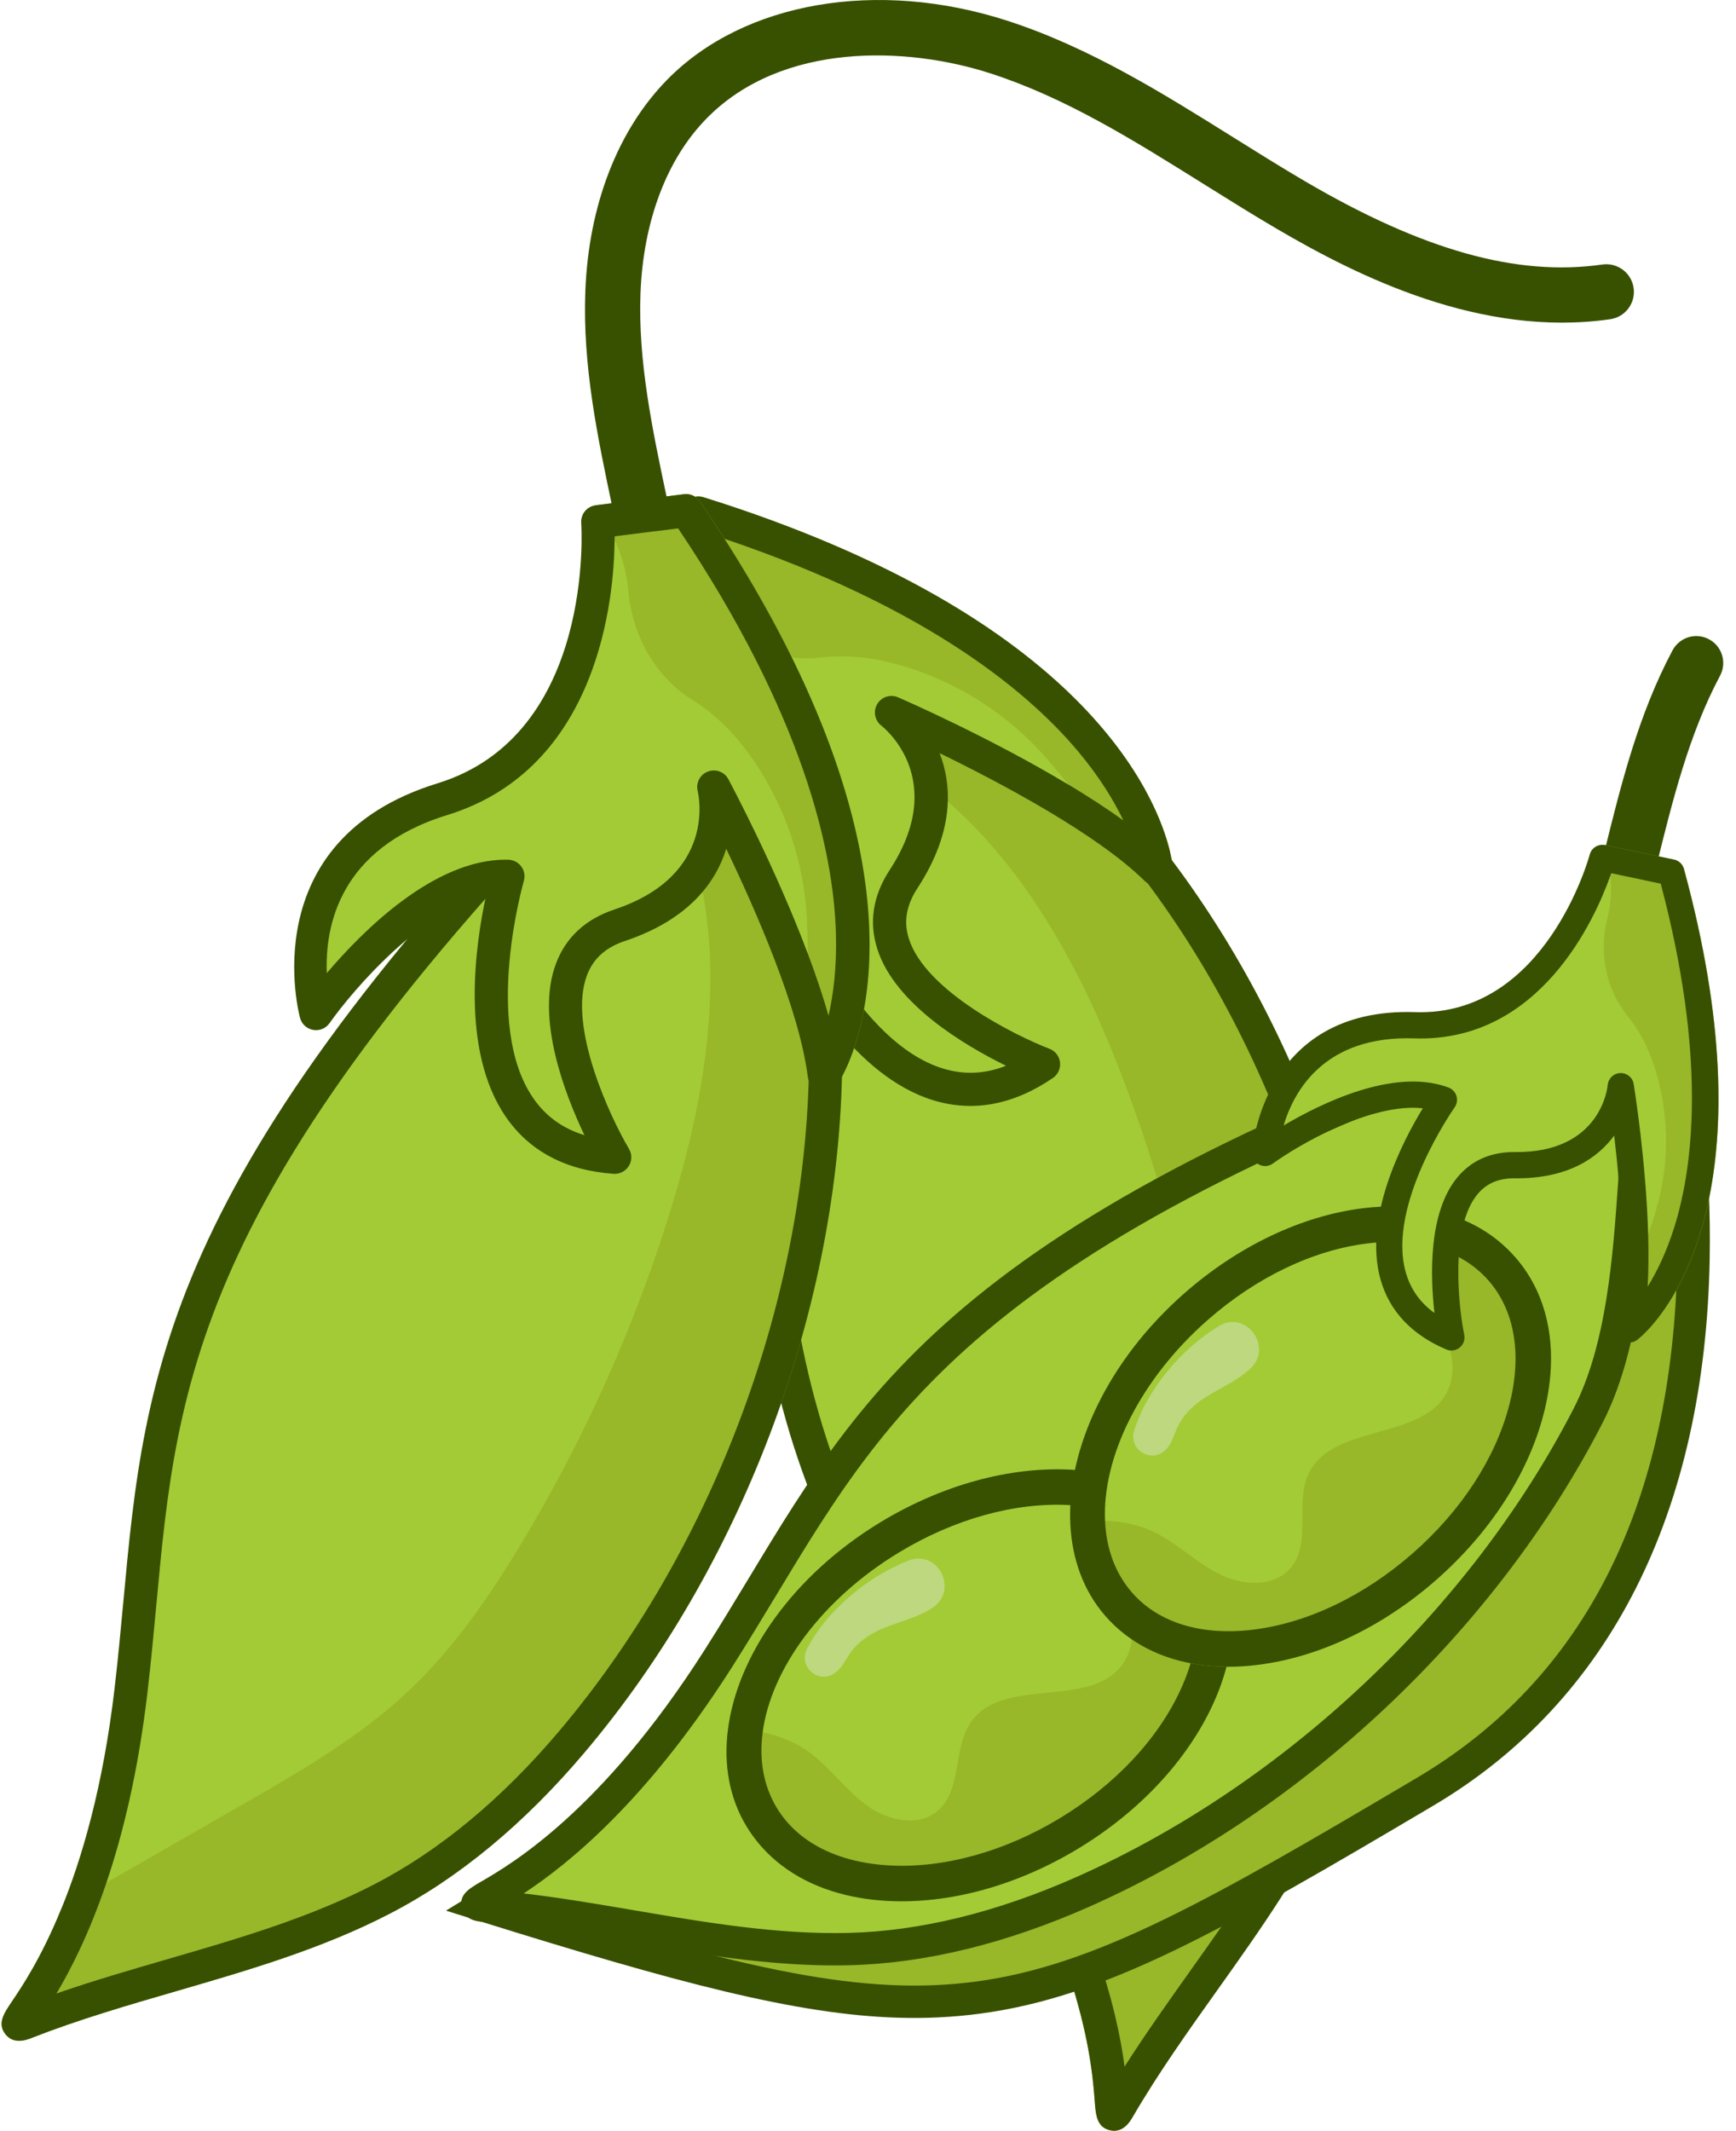 <svg width="75" height="92" viewBox="0 0 75 92" fill="none" xmlns="http://www.w3.org/2000/svg">
<g clip-path="url(#clip0_206_167079)">
<path d="M48.328 91.023C47.454 92.523 49.427 87.412 42.995 76.982C36.562 66.552 30.049 61.207 34.2 28.393C34.366 27.111 41.065 30.899 41.597 31.203C44.412 32.816 48 34.845 50.045 37.56C56.18 45.702 59.625 56.681 59.297 66.862C59.182 70.436 58.554 74.043 57.073 77.317C54.831 82.27 51.052 86.346 48.327 91.022L48.328 91.023Z" fill="#A3CB36"/>
<path d="M50.618 37.13C56.836 45.382 60.347 56.507 60.012 66.887C59.883 70.937 59.113 74.547 57.724 77.614C56.368 80.618 54.443 83.319 52.583 85.933C51.33 87.692 50.037 89.51 48.944 91.383C48.88 91.498 48.764 91.693 48.588 91.833C48.428 91.959 48.222 92.04 47.954 91.978C47.38 91.845 47.339 91.32 47.293 90.712C47.236 89.956 47.122 88.44 46.476 86.221C46.617 85.865 46.76 85.511 46.902 85.156C47.038 84.817 47.172 84.48 47.307 84.142C48.137 82.069 48.965 79.997 49.792 77.924C50.877 75.212 51.968 72.47 52.4 69.58C52.788 66.953 52.617 64.269 52.285 61.634C51.601 56.226 50.236 50.904 48.23 45.837C46.527 41.533 44.107 37.163 40.465 34.2C38.725 32.782 36.556 32.211 34.556 31.439C34.324 31.353 34.093 31.258 33.867 31.163C33.634 31.064 33.405 30.959 33.182 30.85C32.599 30.566 32.046 30.238 31.541 29.838C32.119 29.497 32.746 29.192 33.41 28.927C33.658 28.829 33.911 28.734 34.168 28.647C34.568 28.506 34.979 28.379 35.403 28.265C35.823 28.148 36.254 28.044 36.695 27.951C38.02 28.46 39.775 29.338 41.951 30.583L42.095 30.664C44.957 32.303 48.517 34.343 50.617 37.13H50.618Z" fill="#98B729"/>
<path d="M42.096 30.665L41.952 30.584C39.776 29.339 38.021 28.461 36.696 27.952C35.383 27.451 34.492 27.314 34.031 27.542C33.73 27.692 33.533 27.97 33.491 28.305C33.465 28.514 33.438 28.722 33.411 28.927C33.332 29.581 33.254 30.22 33.183 30.85C30.035 58.336 34.83 65.699 40.354 74.183C41.018 75.203 41.706 76.259 42.385 77.359C44.626 80.991 45.825 83.968 46.478 86.222C47.123 88.441 47.238 89.957 47.295 90.713C47.341 91.321 47.382 91.846 47.956 91.979C48.224 92.041 48.43 91.959 48.59 91.834C48.765 91.694 48.882 91.499 48.947 91.384C50.039 89.511 51.332 87.692 52.585 85.934C54.445 83.32 56.369 80.618 57.726 77.615C59.115 74.548 59.885 70.938 60.014 66.888C60.349 56.507 56.837 45.384 50.62 37.131C48.521 34.344 44.96 32.305 42.098 30.665H42.096ZM51.417 85.103C50.465 86.441 49.489 87.814 48.585 89.23C48.427 88.043 48.091 86.33 47.308 84.141C46.562 82.05 45.404 79.526 43.603 76.606C42.916 75.492 42.222 74.427 41.554 73.401C36.207 65.191 31.563 58.065 34.555 31.439C34.649 30.6 34.751 29.741 34.862 28.862C35.831 29.032 38.559 30.291 41.24 31.827L41.385 31.91C44.131 33.483 47.55 35.441 49.473 37.992C55.5 45.993 58.904 56.776 58.581 66.841C58.457 70.703 57.729 74.13 56.419 77.024C55.12 79.901 53.236 82.546 51.416 85.103H51.417Z" fill="#385100"/>
<path d="M30.169 22.149L27.472 24.894C27.472 24.894 34.062 32.035 29.647 38.453C25.232 44.87 31.114 49.101 31.114 49.101C31.114 49.101 30.702 41.733 33.935 39.306C33.935 39.306 38.441 50.482 45.084 45.954C45.084 45.954 36.06 42.506 39.035 37.959C42.01 33.413 38.511 30.764 38.511 30.764C38.511 30.764 46.663 34.293 49.957 37.529C49.957 37.529 49.184 28.096 30.169 22.149Z" fill="#A3CB36"/>
<path d="M50.552 36.789C50.52 36.79 50.489 36.79 50.455 36.789C50.224 36.786 50.001 36.758 49.787 36.711C48.325 36.399 47.218 35.151 46.17 33.886C45.828 33.472 45.494 33.058 45.153 32.674C43.374 30.658 40.967 29.206 38.356 28.581C37.442 28.361 36.442 28.277 35.493 28.385C33.578 28.605 31.711 27.83 30.385 26.433C29.853 25.868 29.222 25.399 28.529 25.058C28.25 24.917 27.958 24.799 27.659 24.704C27.53 24.665 27.401 24.628 27.269 24.599C27.103 24.648 26.939 24.691 26.774 24.733C26.794 24.656 26.948 24.736 26.989 24.669C26.908 24.654 26.971 24.382 26.971 24.382L29.658 21.648C29.847 21.456 30.125 21.389 30.383 21.468C46.926 26.642 49.994 34.442 50.551 36.791L50.552 36.789Z" fill="#98B729"/>
<path d="M30.384 21.466C30.126 21.387 29.848 21.455 29.659 21.646L26.971 24.38L26.962 24.391C26.924 24.429 26.891 24.471 26.865 24.515C26.823 24.581 26.793 24.654 26.774 24.731C26.723 24.954 26.779 25.199 26.947 25.379C27.009 25.446 33.101 32.168 29.057 38.045C24.3 44.962 30.631 49.635 30.697 49.68C30.92 49.841 31.216 49.859 31.46 49.728C31.703 49.593 31.846 49.334 31.83 49.06C31.733 47.311 31.919 42.74 33.703 40.527C34.619 42.408 36.948 46.481 40.331 47.51C42.049 48.03 43.786 47.705 45.487 46.544C45.503 46.534 45.517 46.524 45.53 46.513C45.722 46.361 45.824 46.116 45.796 45.87C45.766 45.604 45.59 45.379 45.341 45.283C43.9 44.732 40 42.805 39.27 40.545C39.032 39.81 39.15 39.091 39.636 38.35C41.236 35.903 41.132 33.919 40.595 32.52C43.229 33.801 47.38 35.999 49.456 38.039C49.671 38.25 49.991 38.304 50.262 38.178C50.534 38.05 50.697 37.77 50.672 37.469C50.667 37.412 50.643 37.175 50.552 36.788C49.996 34.44 46.927 26.639 30.384 21.465L30.384 21.466ZM46.171 33.886C42.749 31.828 39.024 30.206 38.796 30.107C38.466 29.964 38.082 30.09 37.897 30.402C37.714 30.712 37.793 31.111 38.076 31.331C38.197 31.425 40.994 33.659 38.435 37.566C37.709 38.678 37.53 39.83 37.907 40.989C38.676 43.364 41.674 45.139 43.464 46.016C42.549 46.375 41.651 46.414 40.749 46.138C37.058 45.022 34.625 39.097 34.6 39.038C34.517 38.829 34.344 38.675 34.128 38.614C33.915 38.555 33.685 38.6 33.507 38.732C33.475 38.757 33.444 38.779 33.411 38.804C30.979 40.73 30.479 45.035 30.395 47.438C29.09 45.919 27.466 42.885 30.239 38.856C34.127 33.202 30.067 27.033 28.532 25.055C28.5 25.011 28.469 24.971 28.438 24.932L29.625 23.724L29.744 23.606L30.377 22.962C39.655 25.931 44.292 29.73 46.552 32.413C47.51 33.55 48.131 34.584 48.532 35.423C47.798 34.896 46.995 34.378 46.174 33.884L46.171 33.886Z" fill="#385100"/>
<path d="M1.124 87.318C-0.493 87.952 4.227 85.17 5.659 73C7.091 60.83 5.301 52.596 28.927 29.448C29.852 28.546 32.753 35.673 32.98 36.242C34.186 39.254 35.74 43.071 35.658 46.471C35.413 56.662 31.299 67.409 24.722 75.187C22.414 77.917 19.681 80.357 16.488 82.004C11.656 84.497 6.162 85.345 1.124 87.319V87.318Z" fill="#A3CB36"/>
<path d="M36.374 46.488C36.126 56.816 31.974 67.718 25.268 75.648C22.653 78.743 19.808 81.097 16.815 82.638C13.887 84.151 10.701 85.075 7.62 85.97C5.546 86.572 3.403 87.194 1.384 87.984C1.263 88.034 1.05 88.115 0.826 88.115C0.623 88.115 0.411 88.051 0.238 87.835C-0.129 87.375 0.164 86.938 0.506 86.432C0.931 85.805 1.783 84.545 2.654 82.404C2.986 82.213 3.318 82.024 3.649 81.834C3.967 81.652 4.282 81.471 4.597 81.289C6.534 80.18 8.47 79.07 10.405 77.957C12.939 76.504 15.498 75.032 17.629 73.034C19.564 71.216 21.096 69.006 22.471 66.733C25.292 62.068 27.526 57.049 29.099 51.83C30.435 47.398 31.252 42.47 30.234 37.885C29.75 35.694 28.404 33.9 27.315 32.053C27.186 31.84 27.065 31.623 26.948 31.408C26.826 31.187 26.711 30.962 26.604 30.738C26.322 30.153 26.093 29.554 25.945 28.926C26.611 29.017 27.291 29.167 27.976 29.372C28.232 29.449 28.489 29.533 28.745 29.623C29.146 29.761 29.547 29.917 29.95 30.091C30.351 30.261 30.753 30.447 31.157 30.647C31.88 31.869 32.711 33.647 33.644 35.974L33.706 36.126C34.933 39.188 36.458 42.997 36.374 46.485V46.488Z" fill="#98B729"/>
<path d="M33.707 36.129L33.645 35.977C32.711 33.65 31.881 31.872 31.158 30.65C30.439 29.442 29.826 28.782 29.322 28.675C28.993 28.606 28.666 28.701 28.425 28.937C28.275 29.086 28.125 29.231 27.976 29.376C27.508 29.84 27.05 30.293 26.604 30.742C7.074 50.335 6.263 59.084 5.328 69.165C5.215 70.378 5.098 71.633 4.948 72.917C4.449 77.154 3.542 80.234 2.654 82.405C1.783 84.546 0.931 85.806 0.506 86.433C0.166 86.939 -0.128 87.375 0.239 87.836C0.41 88.051 0.623 88.116 0.826 88.116C1.051 88.116 1.263 88.035 1.384 87.985C3.403 87.195 5.546 86.572 7.62 85.971C10.701 85.076 13.886 84.153 16.815 82.639C19.808 81.098 22.653 78.744 25.268 75.649C31.974 67.719 36.126 56.817 36.375 46.489C36.458 43 34.934 39.191 33.707 36.13V36.129ZM7.222 84.595C5.644 85.053 4.027 85.523 2.44 86.072C3.053 85.044 3.852 83.492 4.597 81.29C5.311 79.187 5.969 76.491 6.37 73.083C6.522 71.782 6.64 70.518 6.754 69.298C7.658 59.543 8.441 51.073 27.316 32.056C27.91 31.456 28.524 30.846 29.156 30.225C29.81 30.96 31.168 33.64 32.315 36.509L32.377 36.664C33.554 39.602 35.02 43.261 34.943 46.453C34.702 56.466 30.676 67.034 24.174 74.725C21.681 77.675 18.981 79.911 16.159 81.366C13.354 82.815 10.236 83.72 7.222 84.595Z" fill="#385100"/>
<path d="M29.642 22.049L25.824 22.526C25.824 22.526 26.558 32.215 19.112 34.506C11.667 36.798 13.652 43.766 13.652 43.766C13.652 43.766 17.903 37.733 21.944 37.838C21.944 37.838 18.539 49.398 26.557 49.97C26.557 49.97 21.623 41.666 26.778 39.947C31.933 38.229 30.835 33.981 30.835 33.981C30.835 33.981 35.035 41.808 35.608 46.391C35.608 46.391 40.859 38.516 29.643 22.049H29.642Z" fill="#A3CB36"/>
<path d="M36.534 46.178C36.508 46.159 36.484 46.14 36.458 46.118C36.278 45.973 36.121 45.813 35.983 45.643C35.03 44.49 34.937 42.825 34.901 41.183C34.889 40.645 34.884 40.113 34.856 39.601C34.713 36.917 33.727 34.284 32.069 32.172C31.488 31.432 30.756 30.744 29.945 30.241C28.308 29.225 27.325 27.459 27.152 25.54C27.085 24.768 26.883 24.008 26.551 23.311C26.419 23.028 26.264 22.753 26.088 22.492C26.011 22.382 25.932 22.273 25.847 22.168C25.687 22.103 25.532 22.034 25.377 21.965C25.439 21.917 25.51 22.075 25.584 22.048C25.529 21.986 25.749 21.812 25.749 21.812L29.553 21.337C29.82 21.304 30.08 21.423 30.233 21.644C39.991 35.97 37.555 43.991 36.534 46.176V46.178Z" fill="#98B729"/>
<path d="M30.234 21.645C30.082 21.424 29.822 21.305 29.554 21.338L25.75 21.813L25.736 21.815C25.684 21.822 25.631 21.834 25.584 21.853C25.509 21.879 25.44 21.917 25.378 21.965C25.199 22.108 25.091 22.335 25.11 22.581C25.117 22.671 25.722 31.723 18.903 33.821C10.879 36.29 12.942 43.884 12.965 43.96C13.039 44.225 13.261 44.423 13.534 44.47C13.808 44.516 14.08 44.401 14.237 44.177C15.247 42.744 18.23 39.277 21.003 38.65C20.554 40.693 19.85 45.331 21.864 48.238C22.887 49.713 24.451 50.536 26.506 50.682C26.525 50.684 26.542 50.684 26.558 50.684C26.803 50.684 27.035 50.555 27.166 50.345C27.307 50.119 27.31 49.832 27.173 49.603C26.386 48.276 24.524 44.344 25.355 42.12C25.625 41.394 26.164 40.905 27.004 40.627C29.777 39.7 30.927 38.081 31.376 36.65C32.646 39.289 34.535 43.59 34.896 46.477C34.934 46.776 35.152 47.016 35.443 47.086C35.736 47.155 36.037 47.035 36.203 46.785C36.234 46.737 36.363 46.536 36.533 46.176C37.554 43.99 39.991 35.97 30.232 21.644L30.234 21.645ZM34.902 41.183C33.497 37.446 31.583 33.861 31.466 33.641C31.297 33.324 30.917 33.185 30.578 33.315C30.241 33.444 30.056 33.806 30.141 34.154C30.177 34.303 30.983 37.791 26.552 39.266C25.292 39.686 24.438 40.479 24.013 41.622C23.142 43.96 24.39 47.213 25.249 49.013C24.309 48.726 23.581 48.199 23.044 47.423C20.844 44.257 22.614 38.102 22.631 38.039C22.695 37.825 22.655 37.595 22.523 37.414C22.392 37.235 22.185 37.127 21.963 37.12C21.922 37.12 21.884 37.118 21.844 37.118C18.742 37.118 15.678 40.182 14.119 42.016C14.038 40.013 14.649 36.627 19.324 35.191C25.882 33.172 26.529 25.815 26.553 23.311C26.555 23.256 26.555 23.206 26.555 23.156L28.235 22.945L28.402 22.926L29.297 22.814C34.729 30.902 36.006 36.758 36.113 40.264C36.158 41.75 36.003 42.946 35.795 43.853C35.547 42.984 35.239 42.08 34.903 41.183H34.902Z" fill="#385100"/>
<path d="M27.627 22.87C27.075 22.87 26.58 22.485 26.461 21.924C25.824 18.907 25.163 15.788 25.288 12.569C25.431 8.85 26.693 5.602 28.842 3.423C32.15 0.07 37.917 -0.92 43.534 0.9C47.066 2.046 50.219 4.016 53.268 5.922C54.29 6.561 55.347 7.221 56.393 7.834C61.474 10.81 65.55 11.95 69.226 11.421C69.879 11.328 70.483 11.779 70.577 12.432C70.671 13.084 70.218 13.689 69.566 13.783C63.998 14.585 58.692 11.948 55.186 9.894C54.111 9.265 53.039 8.594 52.003 7.947C48.942 6.033 46.051 4.226 42.798 3.171C39.178 1.999 33.795 1.799 30.54 5.101C28.81 6.854 27.791 9.539 27.671 12.662C27.559 15.584 28.187 18.557 28.795 21.432C28.931 22.076 28.519 22.71 27.875 22.846C27.791 22.864 27.708 22.872 27.627 22.872V22.87Z" fill="#385100"/>
<path d="M71.198 39.352C71.198 39.352 79.647 66.662 61.578 77.355C43.509 88.048 41.621 88.742 20.941 82.287C20.941 82.287 74.24 49.618 71.198 39.353V39.352Z" fill="#98B729"/>
<path d="M38.799 87.119C34.402 86.985 29.244 85.61 20.734 82.954L19.267 82.496L20.578 81.693C20.711 81.612 34.032 73.429 46.806 64.102C68.98 47.913 71.187 41.771 70.53 39.552L71.866 39.147C71.953 39.431 74.01 46.175 73.863 54.358C73.666 65.294 69.541 73.455 61.934 77.956C52.79 83.368 47.764 86.226 42.331 86.944C41.176 87.097 40.016 87.156 38.799 87.119ZM22.609 82.074C32.301 85.064 37.318 86.198 42.149 85.56C47.312 84.876 52.24 82.071 61.224 76.755C68.486 72.457 72.269 64.924 72.467 54.367C72.553 49.829 71.919 45.677 71.355 42.932C69.125 47.901 61.284 55.261 47.624 65.233C37.135 72.89 26.283 79.777 22.609 82.073V82.074Z" fill="#385100"/>
<path d="M20.941 82.287C19.252 82.156 24.577 81.721 31.008 71.651C37.439 61.579 39.368 53.594 69.94 43.325C71.136 42.927 70.651 50.414 70.609 51.011C70.386 54.166 70.127 58.176 68.61 61.124C64.062 69.963 55.883 77.644 46.806 81.673C43.62 83.087 40.185 84.067 36.683 84.155C31.384 84.288 26.201 82.696 20.941 82.287Z" fill="#A3CB36"/>
<path d="M35.212 84.847C32.504 84.765 29.823 84.309 27.216 83.865C25.141 83.512 22.995 83.146 20.888 82.983C20.645 82.964 20.073 82.92 19.946 82.365C19.819 81.804 20.263 81.547 20.777 81.248C22.063 80.501 25.978 78.231 30.419 71.275C31.098 70.212 31.732 69.161 32.347 68.145C37.607 59.441 42.151 51.923 69.718 42.663C70.03 42.559 70.357 42.614 70.617 42.817C71.014 43.125 71.439 43.746 71.44 47.238C71.44 49.128 71.31 50.983 71.305 51.061L71.294 51.221C71.069 54.428 70.788 58.419 69.231 61.445C64.623 70.403 56.346 78.204 47.09 82.312C43.478 83.916 39.981 84.771 36.701 84.853C36.204 84.865 35.708 84.863 35.212 84.848V84.847ZM22.624 81.752C24.251 81.945 25.871 82.22 27.449 82.489C30.467 83.003 33.589 83.534 36.666 83.457C39.762 83.379 43.079 82.565 46.524 81.035C55.498 77.052 63.522 69.49 67.991 60.806C69.416 58.035 69.686 54.202 69.902 51.123L69.913 50.963C70.103 48.263 70.097 45.088 69.812 44.106C43.044 53.147 38.638 60.436 33.541 68.868C32.923 69.892 32.283 70.95 31.596 72.027C27.907 77.803 24.529 80.499 22.624 81.753V81.752Z" fill="#385100"/>
<path d="M46.182 79.16C51.38 76.018 53.863 70.608 51.728 67.076C49.593 63.544 43.649 63.228 38.451 66.37C33.253 69.511 30.77 74.922 32.904 78.454C35.039 81.985 40.984 82.302 46.182 79.16Z" fill="#A3CB36"/>
<path d="M52.401 73.586C51.289 76.006 49.223 78.218 46.577 79.818C43.934 81.415 41.012 82.216 38.353 82.075C37.486 82.03 36.676 81.885 35.938 81.65C34.322 81.134 33.05 80.177 32.247 78.85C31.502 77.614 31.256 76.174 31.448 74.679C31.694 74.667 31.948 74.67 32.201 74.692C32.452 74.711 32.701 74.747 32.949 74.799C33.722 74.958 34.462 75.268 35.049 75.719C35.921 76.392 36.571 77.322 37.465 77.966C38.357 78.613 39.685 78.9 40.519 78.18C41.579 77.271 41.155 75.462 41.968 74.327C43.378 72.354 47.161 73.825 48.524 71.82C49.336 70.626 48.695 69.038 48.55 67.602C48.478 66.903 48.556 66.207 48.758 65.54C48.831 65.298 48.919 65.057 49.023 64.824C49.131 64.589 49.25 64.361 49.383 64.14C50.672 64.686 51.699 65.549 52.382 66.679C53.551 68.611 53.556 71.063 52.4 73.584L52.401 73.586Z" fill="#98B729"/>
<path d="M52.383 66.682C51.699 65.552 50.672 64.689 49.384 64.143C48.471 63.751 47.426 63.518 46.279 63.456C43.619 63.316 40.698 64.117 38.055 65.715C34.27 68.003 31.854 71.47 31.449 74.68C31.257 76.174 31.503 77.614 32.248 78.851C33.05 80.177 34.323 81.135 35.939 81.651C36.676 81.886 37.486 82.031 38.353 82.076C41.013 82.217 43.933 81.416 46.578 79.819C49.224 78.219 51.289 76.007 52.402 73.587C53.557 71.066 53.552 68.615 52.384 66.682H52.383ZM51.009 72.946C50.026 75.092 48.17 77.065 45.785 78.507C43.402 79.946 40.791 80.671 38.435 80.544C36.188 80.425 34.458 79.542 33.559 78.058C32.979 77.097 32.792 75.978 32.949 74.799C33.306 72.085 35.479 69.061 38.847 67.025C41.23 65.584 43.841 64.859 46.197 64.984C46.928 65.025 47.606 65.144 48.216 65.339C48.403 65.398 48.583 65.466 48.758 65.541C49.764 65.963 50.556 66.619 51.072 67.473C51.97 68.957 51.947 70.902 51.009 72.945V72.946Z" fill="#385100"/>
<path d="M39.239 67.388C39.25 67.384 39.261 67.38 39.272 67.375C40.539 66.899 41.419 68.665 40.292 69.415C39.503 69.941 38.538 70.06 37.716 70.517C37.359 70.716 37.032 70.973 36.784 71.3C36.537 71.625 36.389 72.028 36.032 72.26C35.328 72.716 34.479 71.935 34.865 71.192C35.761 69.471 37.566 68.035 39.238 67.388H39.239Z" fill="#BED87F"/>
<path d="M61.53 67.647C66.1 63.646 67.601 57.886 64.883 54.781C62.164 51.675 56.256 52.401 51.686 56.402C47.116 60.403 45.615 66.163 48.333 69.269C51.051 72.374 56.96 71.648 61.53 67.647Z" fill="#A3CB36"/>
<path d="M66.682 61.074C66.008 63.65 64.36 66.19 62.034 68.227C59.709 70.261 56.973 71.559 54.33 71.884C53.468 71.991 52.646 71.99 51.878 71.887C50.197 71.661 48.777 70.941 47.756 69.775C46.806 68.687 46.312 67.313 46.241 65.807C46.481 65.753 46.73 65.711 46.985 65.689C47.234 65.664 47.487 65.656 47.74 65.664C48.529 65.686 49.312 65.861 49.968 66.204C50.944 66.713 51.747 67.517 52.739 67.995C53.731 68.476 55.089 68.527 55.783 67.672C56.669 66.592 55.936 64.885 56.538 63.625C57.583 61.437 61.564 62.225 62.557 60.013C63.148 58.696 62.24 57.244 61.847 55.855C61.655 55.178 61.61 54.48 61.691 53.789C61.72 53.538 61.766 53.285 61.828 53.037C61.892 52.788 61.97 52.542 62.063 52.302C63.427 52.614 64.588 53.285 65.459 54.278C66.946 55.977 67.379 58.39 66.682 61.074Z" fill="#98B729"/>
<path d="M65.459 54.278C64.588 53.285 63.428 52.614 62.063 52.302C61.096 52.075 60.027 52.027 58.886 52.167C56.243 52.494 53.506 53.792 51.182 55.827C47.854 58.741 46.081 62.576 46.242 65.807C46.315 67.313 46.808 68.687 47.757 69.775C48.778 70.941 50.199 71.661 51.88 71.887C52.647 71.99 53.469 71.992 54.331 71.884C56.974 71.559 59.711 70.261 62.035 68.227C64.362 66.19 66.01 63.651 66.683 61.074C67.381 58.391 66.948 55.977 65.46 54.278H65.459ZM65.199 60.686C64.604 62.971 63.123 65.239 61.025 67.074C58.93 68.907 56.485 70.076 54.144 70.364C51.912 70.638 50.053 70.071 48.91 68.766C48.171 67.922 47.792 66.852 47.741 65.664C47.619 62.928 49.231 59.572 52.191 56.98C54.286 55.144 56.731 53.976 59.073 53.688C59.801 53.601 60.49 53.6 61.123 53.685C61.317 53.711 61.507 53.746 61.691 53.79C62.756 54.03 63.65 54.538 64.308 55.289C65.451 56.594 65.768 58.512 65.2 60.687L65.199 60.686Z" fill="#385100"/>
<path d="M52.639 57.267C52.649 57.261 52.659 57.255 52.669 57.249C53.833 56.559 55.009 58.145 54.03 59.08C53.345 59.736 52.416 60.022 51.686 60.614C51.369 60.871 51.092 61.182 50.905 61.547C50.719 61.91 50.644 62.334 50.333 62.624C49.719 63.196 48.746 62.575 48.998 61.776C49.579 59.924 51.106 58.196 52.639 57.267Z" fill="#BED87F"/>
<path d="M70.407 38.231C70.326 38.229 70.244 38.217 70.162 38.197C69.538 38.042 69.157 37.411 69.312 36.788C70.034 33.869 70.782 30.85 72.258 28.08C72.56 27.513 73.265 27.297 73.832 27.601C74.4 27.903 74.614 28.608 74.311 29.175C72.971 31.691 72.258 34.566 71.57 37.348C71.436 37.889 70.942 38.248 70.406 38.231H70.407Z" fill="#385100"/>
<path d="M72.205 37.67L69.228 37.042C69.228 37.042 67.281 44.474 61.125 44.267C54.97 44.061 54.658 49.781 54.658 49.781C54.658 49.781 59.39 46.367 62.383 47.486C62.383 47.486 56.859 55.25 62.705 57.743C62.705 57.743 61.156 50.265 65.452 50.308C69.748 50.352 70.022 46.894 70.022 46.894C70.022 46.894 71.145 53.827 70.392 57.4C70.392 57.4 76.346 52.866 72.205 37.669V37.67Z" fill="#A3CB36"/>
<path d="M71.139 57.481C71.124 57.46 71.111 57.44 71.097 57.417C71.001 57.261 70.924 57.102 70.864 56.94C70.449 55.833 70.809 54.564 71.206 53.327C71.335 52.923 71.469 52.523 71.58 52.133C72.164 50.09 72.106 47.868 71.41 45.863C71.168 45.16 70.797 44.458 70.321 43.872C69.36 42.69 69.079 41.117 69.446 39.638C69.595 39.043 69.639 38.423 69.571 37.817C69.546 37.571 69.501 37.326 69.436 37.086C69.407 36.984 69.377 36.882 69.34 36.782C69.237 36.692 69.138 36.6 69.041 36.509C69.1 36.489 69.112 36.625 69.174 36.625C69.149 36.565 69.359 36.491 69.359 36.491L72.325 37.116C72.533 37.16 72.697 37.317 72.754 37.521C76.356 50.743 72.468 56.111 71.141 57.481H71.139Z" fill="#98B729"/>
<path d="M72.751 37.52C72.694 37.315 72.531 37.158 72.322 37.115L69.356 36.49L69.345 36.488C69.304 36.48 69.262 36.475 69.221 36.477C69.159 36.477 69.098 36.488 69.038 36.508C68.868 36.569 68.729 36.71 68.68 36.899C68.662 36.968 66.78 43.89 61.144 43.701C54.511 43.479 54.095 49.687 54.094 49.75C54.081 49.967 54.196 50.172 54.386 50.278C54.58 50.382 54.812 50.367 54.988 50.24C56.111 49.43 59.235 47.607 61.469 47.852C60.607 49.264 58.886 52.549 59.642 55.242C60.027 56.608 60.983 57.626 62.481 58.265C62.495 58.272 62.507 58.276 62.52 58.28C62.704 58.343 62.91 58.307 63.063 58.183C63.226 58.05 63.302 57.837 63.259 57.63C63.013 56.435 62.635 53.016 63.828 51.568C64.217 51.095 64.747 50.868 65.446 50.876C67.758 50.898 69.034 49.984 69.738 49.031C70.007 51.331 70.311 55.032 69.836 57.283C69.788 57.516 69.888 57.752 70.088 57.879C70.289 58.006 70.545 57.994 70.734 57.85C70.77 57.822 70.918 57.705 71.137 57.48C72.465 56.11 76.353 50.742 72.75 37.52H72.751ZM71.206 53.326C71.118 50.171 70.611 46.998 70.58 46.804C70.535 46.523 70.287 46.322 70.001 46.331C69.716 46.341 69.484 46.563 69.457 46.846C69.447 46.966 69.15 49.782 65.457 49.742C64.407 49.731 63.565 50.103 62.952 50.848C61.699 52.372 61.794 55.124 61.972 56.691C61.343 56.235 60.935 55.653 60.733 54.935C59.904 52.001 62.814 47.857 62.842 47.815C62.945 47.671 62.974 47.489 62.923 47.32C62.871 47.153 62.744 47.018 62.58 46.956C62.549 46.946 62.521 46.934 62.491 46.924C60.173 46.124 57.093 47.626 55.456 48.594C55.911 47.077 57.24 44.703 61.105 44.834C66.527 45.015 68.906 39.682 69.569 37.818C69.585 37.778 69.598 37.74 69.611 37.703L70.921 37.978L71.05 38.007L71.748 38.154C73.723 45.598 73.168 50.305 72.345 52.952C71.996 54.075 71.572 54.929 71.183 55.553C71.222 54.84 71.225 54.085 71.205 53.327L71.206 53.326Z" fill="#385100"/>
</g>
<defs>
<clipPath id="clip0_206_167079">
<rect width="74.381" height="92" fill="white" transform="translate(0.069)"/>
</clipPath>
</defs>
</svg>
